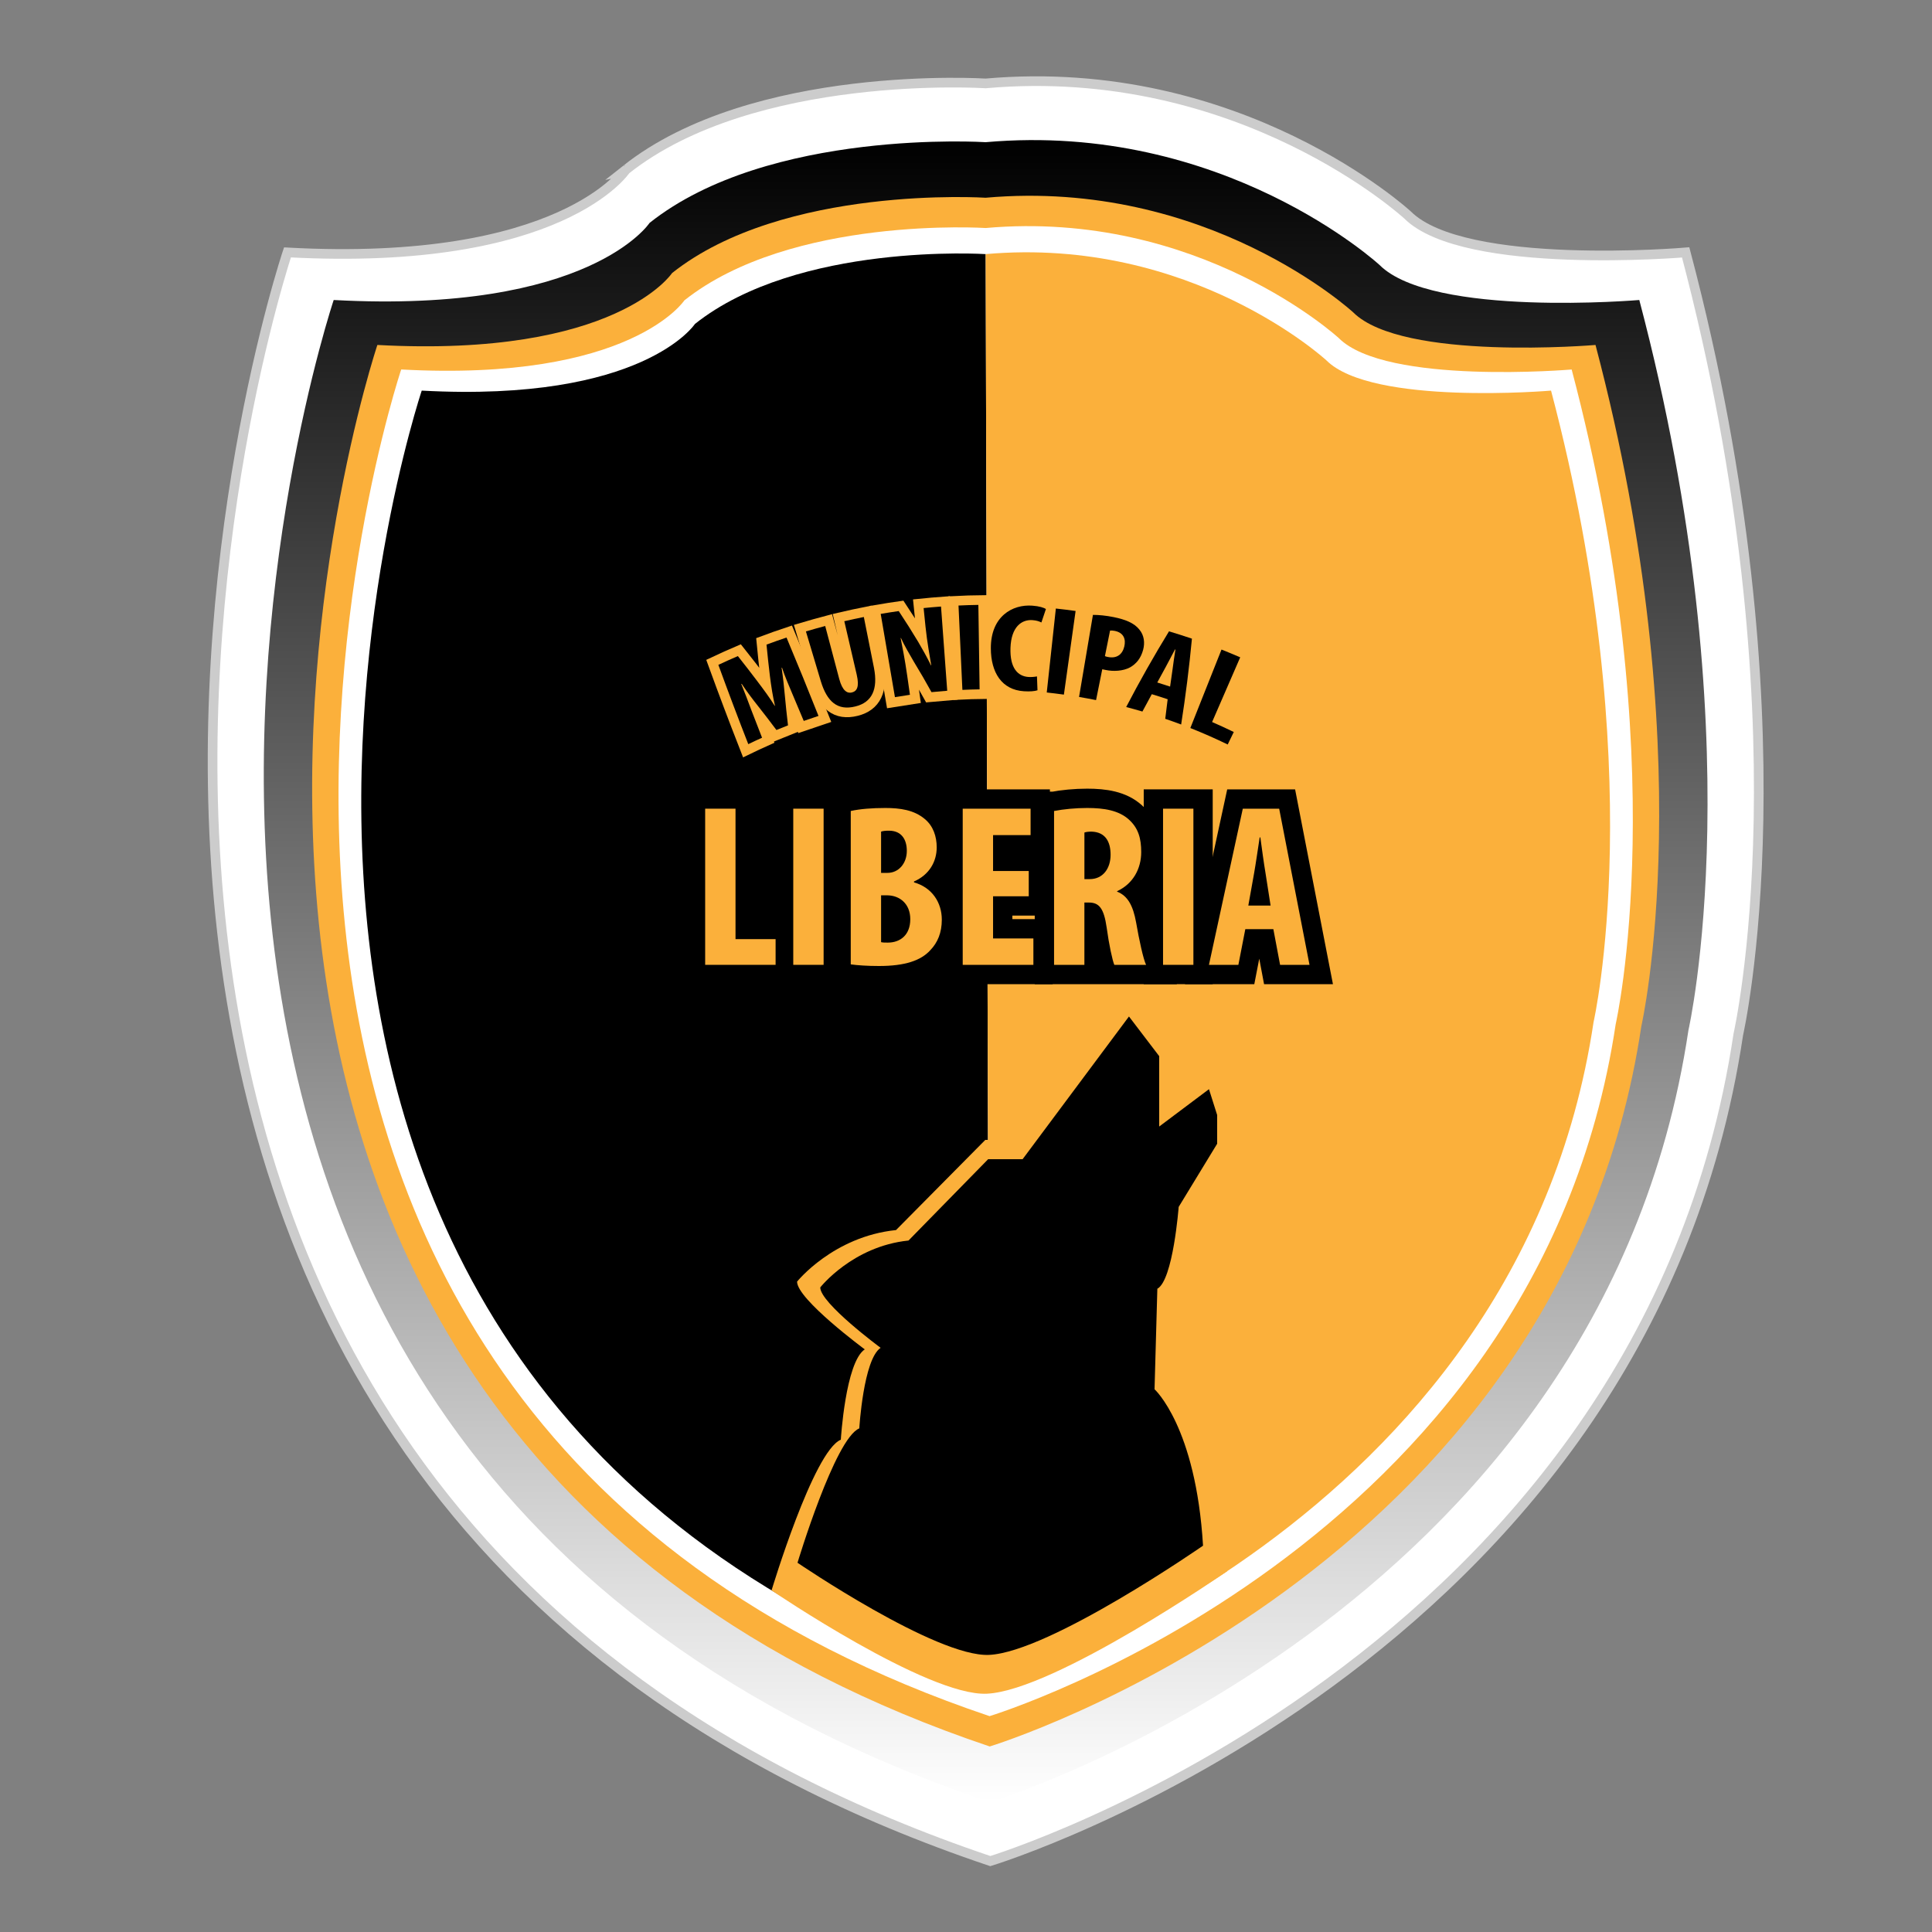 <?xml version="1.0" encoding="utf-8"?>
<!-- Generator: Adobe Illustrator 16.0.0, SVG Export Plug-In . SVG Version: 6.00 Build 0)  -->
<!DOCTYPE svg PUBLIC "-//W3C//DTD SVG 1.1//EN" "http://www.w3.org/Graphics/SVG/1.1/DTD/svg11.dtd">
<svg version="1.1" id="Capa_2" xmlns="http://www.w3.org/2000/svg" xmlns:xlink="http://www.w3.org/1999/xlink" x="0px" y="0px"
	 width="100px" height="100px" viewBox="0 0 100 100" enable-background="new 0 0 100 100" xml:space="preserve">
<rect x="0" y="0" width="100" height="100" fill="#808080" stroke="none"/>
<path fill="#FFFFFF" stroke="#CCCCCC" stroke-width="0.5" stroke-miterlimit="10" d="M14.879,13.064
	c0,0-21.402,63.813,36.379,83.266c0,0,33.853-10.305,38.717-42.793c0,0,3.696-16.162-2.725-40.473c0,0-11.477,0.98-14.396-1.938
	c0,0-8.652-7.976-21.836-6.809c0,0-12.017-0.779-18.631,4.474C32.388,8.791,29.081,13.835,14.879,13.064z"/>
<linearGradient id="SVGID_1_" gradientUnits="userSpaceOnUse" x1="51.018" y1="93.279" x2="51.018" y2="7.252">
	<stop  offset="0" style="stop-color:#FFFFFF"/>
	<stop  offset="1" style="stop-color:#000000"/>
</linearGradient>
<path fill="url(#SVGID_1_)" d="M17.272,15.528c0,0-19.984,59.586,33.97,77.751c0,0,31.61-9.622,36.152-39.959
	c0,0,3.451-15.092-2.544-37.792c0,0-10.717,0.915-13.442-1.81c0,0-8.079-7.448-20.39-6.358c0,0-11.221-0.728-17.397,4.178
	C33.622,11.538,30.534,16.248,17.272,15.528z"/>
<path fill="#FBB03B" d="M19.533,17.855c0,0-18.646,55.594,31.694,72.542c0,0,29.492-8.978,33.729-37.282
	c0,0,3.221-14.08-2.373-35.26c0,0-9.999,0.854-12.542-1.688c0,0-7.538-6.949-19.023-5.932c0,0-10.469-0.679-16.231,3.898
	C34.787,14.132,31.906,18.527,19.533,17.855z"/>
<path fill="#FFFFFF" d="M20.766,19.124c0,0-17.916,53.418,30.453,69.703c0,0,28.338-8.625,32.41-35.822c0,0,3.094-13.529-2.28-33.88
	c0,0-9.607,0.82-12.051-1.623c0,0-7.244-6.676-18.279-5.7c0,0-10.059-0.652-15.596,3.746C35.422,15.547,32.654,19.77,20.766,19.124z
	"/>
<g>
	<path d="M35.971,16.767c0,0-2.671,4.074-14.142,3.451c0,0-17.286,51.541,29.383,67.252l-0.193-74.317
		C51.019,13.153,41.313,12.524,35.971,16.767z"/>
	<path fill="#FBB03B" d="M80.282,20.218c0,0-9.27,0.792-11.627-1.565c0,0-6.989-6.442-17.637-5.5l0.193,74.317
		c0,0,27.342-8.322,31.271-34.563C82.482,52.907,85.468,39.854,80.282,20.218z"/>
</g>
<path fill="#FBB03B" d="M39.936,82.318c0,0,2.168-7.215,3.585-7.799c0,0,0.239-4.009,1.239-4.676c0,0-3.504-2.589-3.504-3.506
	c0,0,1.872-2.336,5.122-2.669L51,59h2l6.209-8.334L61,52.916V57l3.207-2.167l0.793,1.5V58l-2.587,3.666c0,0-0.5,4.25-1.417,4.75
	l-0.25,5.833c0,0,2.354,2.161,2.771,9.078c0,0-8.919,6.175-12.438,6.339C48.014,87.809,39.936,82.318,39.936,82.318z"/>
<path d="M41.279,80.888c0,0,1.934-6.434,3.198-6.955c0,0,0.212-3.575,1.104-4.17c0,0-3.125-2.309-3.125-3.126
	c0,0,1.669-2.13,4.568-2.427L51.146,60h1.784l5.505-7.387L60,54.666v3.643l2.576-1.933L63,57.714V59.2l-1.992,3.27
	c0,0-0.287,3.79-1.104,4.236l-0.145,5.202c0,0,2.138,1.927,2.51,8.096c0,0-7.934,5.507-11.072,5.653
	C48.463,85.784,41.279,80.888,41.279,80.888z"/>
<g>
	<g>
		<path fill="#FBB03B" stroke="#000000" stroke-width="2" stroke-miterlimit="10" d="M36.499,41.857h1.571v6.752h2.075v1.331h-3.646
			V41.857z"/>
		<path fill="#FBB03B" stroke="#000000" stroke-width="2" stroke-miterlimit="10" d="M42.63,41.857v8.083h-1.571v-8.083H42.63z"/>
		<path fill="#FBB03B" stroke="#000000" stroke-width="2" stroke-miterlimit="10" d="M44.035,41.977
			c0.479-0.107,1.103-0.156,1.787-0.156c0.756,0,1.487,0.097,2.051,0.576c0.432,0.359,0.611,0.899,0.611,1.463
			c0,0.721-0.372,1.416-1.175,1.764v0.048c0.936,0.264,1.439,1.044,1.439,1.931c0,0.672-0.216,1.188-0.6,1.584
			C47.668,49.713,46.853,50,45.498,50c-0.6,0-1.104-0.035-1.463-0.084V41.977z M45.605,45.18h0.336c0.564,0,0.996-0.48,0.996-1.141
			c0-0.587-0.276-1.043-0.924-1.043c-0.167,0-0.312,0.012-0.408,0.049V45.18z M45.605,48.766c0.096,0.023,0.204,0.023,0.348,0.023
			c0.635,0,1.163-0.384,1.163-1.211c0-0.805-0.552-1.224-1.175-1.236h-0.336V48.766z"/>
		<path fill="#FBB03B" stroke="#000000" stroke-width="2" stroke-miterlimit="10" d="M53.248,46.391h-1.847v2.183h2.087v1.367
			h-3.658v-8.083h3.513v1.367h-1.942v1.858h1.847V46.391z"/>
		<path fill="#FBB03B" stroke="#000000" stroke-width="2" stroke-miterlimit="10" d="M54.559,41.977
			c0.492-0.096,1.115-0.156,1.715-0.156c0.863,0,1.631,0.121,2.158,0.6c0.492,0.444,0.637,0.984,0.637,1.68
			c0,0.863-0.42,1.643-1.248,2.027v0.023c0.553,0.216,0.828,0.732,0.984,1.596c0.155,0.898,0.371,1.895,0.516,2.194h-1.644
			c-0.097-0.228-0.276-1.044-0.396-1.931c-0.145-1.008-0.396-1.295-0.924-1.295h-0.229v3.226h-1.57V41.977z M56.129,45.503h0.276
			c0.684,0,1.079-0.552,1.079-1.259c0-0.684-0.275-1.176-0.982-1.199c-0.133,0-0.289,0.012-0.373,0.047V45.503z"/>
		<path fill="#FBB03B" stroke="#000000" stroke-width="2" stroke-miterlimit="10" d="M61.77,41.857v8.083h-1.571v-8.083H61.77z"/>
		<path fill="#FBB03B" stroke="#000000" stroke-width="2" stroke-miterlimit="10" d="M64.457,48.094l-0.359,1.847h-1.523
			l1.752-8.083h1.883l1.57,8.083h-1.523l-0.348-1.847H64.457z M65.765,46.87l-0.264-1.69c-0.084-0.492-0.192-1.296-0.265-1.836
			h-0.035c-0.084,0.54-0.204,1.379-0.288,1.848l-0.3,1.679H65.765z"/>
	</g>
	<g>
		<path fill="#FBB03B" d="M36.499,41.857h1.571v6.752h2.075v1.331h-3.646V41.857z"/>
		<path fill="#FBB03B" d="M42.63,41.857v8.083h-1.571v-8.083H42.63z"/>
		<path fill="#FBB03B" d="M44.035,41.977c0.479-0.107,1.103-0.156,1.787-0.156c0.756,0,1.487,0.097,2.051,0.576
			c0.432,0.359,0.611,0.899,0.611,1.463c0,0.721-0.372,1.416-1.175,1.764v0.048c0.936,0.264,1.439,1.044,1.439,1.931
			c0,0.672-0.216,1.188-0.6,1.584C47.668,49.713,46.853,50,45.498,50c-0.6,0-1.104-0.035-1.463-0.084V41.977z M45.605,45.18h0.336
			c0.564,0,0.996-0.48,0.996-1.141c0-0.587-0.276-1.043-0.924-1.043c-0.167,0-0.312,0.012-0.408,0.049V45.18z M45.605,48.766
			c0.096,0.023,0.204,0.023,0.348,0.023c0.635,0,1.163-0.384,1.163-1.211c0-0.805-0.552-1.224-1.175-1.236h-0.336V48.766z"/>
		<path fill="#FBB03B" d="M53.248,46.391h-1.847v2.183h2.087v1.367h-3.658v-8.083h3.513v1.367h-1.942v1.858h1.847V46.391z"/>
		<path fill="#FBB03B" d="M54.559,41.977c0.492-0.096,1.115-0.156,1.715-0.156c0.863,0,1.631,0.121,2.158,0.6
			c0.492,0.444,0.637,0.984,0.637,1.68c0,0.863-0.42,1.643-1.248,2.027v0.023c0.553,0.216,0.828,0.732,0.984,1.596
			c0.155,0.898,0.371,1.895,0.516,2.194h-1.644c-0.097-0.228-0.276-1.044-0.396-1.931c-0.145-1.008-0.396-1.295-0.924-1.295h-0.229
			v3.226h-1.57V41.977z M56.129,45.503h0.276c0.684,0,1.079-0.552,1.079-1.259c0-0.684-0.275-1.176-0.982-1.199
			c-0.133,0-0.289,0.012-0.373,0.047V45.503z"/>
		<path fill="#FBB03B" d="M61.77,41.857v8.083h-1.571v-8.083H61.77z"/>
		<path fill="#FBB03B" d="M64.457,48.094l-0.359,1.847h-1.523l1.752-8.083h1.883l1.57,8.083h-1.523l-0.348-1.847H64.457z
			 M65.765,46.87l-0.264-1.69c-0.084-0.492-0.192-1.296-0.265-1.836h-0.035c-0.084,0.54-0.204,1.379-0.288,1.848l-0.3,1.679H65.765z
			"/>
	</g>
</g>
<g>
	<g>
		<g>
			<path fill="#FBB03B" stroke="#FBB03B" stroke-miterlimit="10" d="M41.008,35.904c-0.161-0.383-0.387-0.902-0.531-1.346
				c-0.007,0.002-0.014,0.005-0.021,0.007c0.071,0.471,0.131,1.022,0.161,1.371c0.05,0.538,0.106,1.074,0.17,1.608
				c-0.201,0.078-0.4,0.158-0.599,0.241c-0.316-0.423-0.639-0.843-0.968-1.26c-0.226-0.284-0.567-0.729-0.83-1.13
				c-0.007,0.003-0.014,0.006-0.021,0.009c0.178,0.438,0.375,0.955,0.525,1.363c0.182,0.473,0.365,0.945,0.55,1.417
				c-0.239,0.107-0.477,0.219-0.713,0.333c-0.532-1.361-1.048-2.729-1.549-4.104c0.335-0.157,0.671-0.309,1.01-0.454
				c0.34,0.428,0.674,0.859,1.002,1.294c0.344,0.455,0.643,0.858,0.906,1.283c0.004-0.002,0.009-0.003,0.013-0.005
				c-0.113-0.479-0.191-0.977-0.263-1.541c-0.065-0.54-0.124-1.082-0.176-1.625c0.344-0.128,0.689-0.25,1.036-0.366
				c0.565,1.347,1.117,2.7,1.655,4.057c-0.255,0.083-0.51,0.169-0.763,0.259C41.406,36.846,41.208,36.375,41.008,35.904z"/>
			<path fill="#FBB03B" stroke="#FBB03B" stroke-miterlimit="10" d="M42.712,32.401c0.243,0.916,0.485,1.831,0.728,2.746
				c0.166,0.62,0.418,0.753,0.65,0.696c0.258-0.064,0.402-0.277,0.254-0.921c-0.214-0.922-0.428-1.845-0.643-2.768
				c0.336-0.078,0.673-0.15,1.011-0.218c0.175,0.88,0.351,1.76,0.526,2.64c0.213,1.104-0.104,1.778-0.961,1.989
				c-0.929,0.234-1.469-0.247-1.79-1.299c-0.258-0.861-0.516-1.723-0.773-2.584C42.045,32.584,42.378,32.49,42.712,32.401z"/>
			<path fill="#FBB03B" stroke="#FBB03B" stroke-miterlimit="10" d="M46.322,36.084c-0.246-1.436-0.492-2.872-0.737-4.309
				c0.311-0.053,0.622-0.102,0.933-0.146c0.35,0.526,0.687,1.059,1.009,1.596c0.188,0.317,0.488,0.853,0.66,1.214
				c0.004,0,0.009-0.001,0.014-0.001c-0.073-0.455-0.215-1.204-0.297-2.004c-0.032-0.32-0.065-0.641-0.098-0.961
				c0.3-0.03,0.6-0.057,0.901-0.079c0.107,1.453,0.214,2.906,0.321,4.359c-0.271,0.02-0.543,0.044-0.814,0.072
				c-0.29-0.526-0.592-1.049-0.908-1.566c-0.203-0.347-0.505-0.862-0.674-1.237c-0.005,0.001-0.01,0.001-0.015,0.002
				c0.086,0.433,0.218,1.095,0.342,1.961c0.046,0.326,0.093,0.651,0.139,0.977C46.839,36,46.581,36.041,46.322,36.084z"/>
			<path fill="#FBB03B" stroke="#FBB03B" stroke-miterlimit="10" d="M50.64,31.31c0.021,1.457,0.042,2.914,0.064,4.371
				c-0.297,0.004-0.594,0.013-0.891,0.027c-0.067-1.456-0.134-2.911-0.201-4.366C49.954,31.325,50.297,31.314,50.64,31.31z"/>
			<path fill="#FBB03B" stroke="#FBB03B" stroke-miterlimit="10" d="M53.7,35.729c-0.135,0.047-0.389,0.071-0.701,0.05
				c-1.155-0.072-1.71-0.979-1.713-2.222c-0.007-1.648,1.111-2.286,2.148-2.208c0.36,0.025,0.607,0.107,0.702,0.175
				c-0.079,0.231-0.156,0.463-0.233,0.695c-0.111-0.055-0.237-0.104-0.46-0.121c-0.57-0.042-1.104,0.354-1.141,1.437
				c-0.035,1.043,0.374,1.465,0.927,1.505c0.153,0.011,0.33-0.007,0.444-0.029C53.684,35.25,53.692,35.489,53.7,35.729z"/>
			<path fill="#FBB03B" stroke="#FBB03B" stroke-miterlimit="10" d="M55.673,31.624c-0.202,1.443-0.404,2.886-0.606,4.329
				c-0.295-0.041-0.591-0.078-0.887-0.11c0.157-1.449,0.314-2.897,0.471-4.346C54.992,31.534,55.333,31.576,55.673,31.624z"/>
			<path fill="#FBB03B" stroke="#FBB03B" stroke-miterlimit="10" d="M56.57,31.827c0.296-0.003,0.689,0.036,1.076,0.115
				c0.604,0.123,1.059,0.304,1.328,0.645c0.25,0.297,0.29,0.685,0.196,1.042c-0.122,0.458-0.366,0.735-0.675,0.912
				c-0.369,0.201-0.876,0.217-1.257,0.138c-0.064-0.013-0.128-0.026-0.185-0.038c-0.107,0.532-0.215,1.064-0.321,1.596
				c-0.293-0.059-0.586-0.113-0.88-0.163C56.092,34.658,56.331,33.243,56.57,31.827z M57.191,33.96
				c0.041,0.022,0.093,0.033,0.149,0.044c0.477,0.099,0.761-0.145,0.854-0.544c0.087-0.372-0.027-0.707-0.488-0.804
				c-0.091-0.019-0.185-0.025-0.249-0.019C57.369,33.079,57.28,33.519,57.191,33.96z"/>
			<path fill="#FBB03B" stroke="#FBB03B" stroke-miterlimit="10" d="M59.617,35.931c-0.164,0.298-0.326,0.598-0.486,0.898
				c-0.279-0.082-0.56-0.16-0.84-0.233c0.69-1.326,1.43-2.633,2.216-3.918c0.397,0.119,0.793,0.245,1.187,0.379
				c-0.141,1.491-0.327,2.973-0.558,4.443c-0.273-0.103-0.548-0.201-0.823-0.295c0.044-0.337,0.086-0.674,0.125-1.012
				C60.165,36.101,59.892,36.014,59.617,35.931z M60.564,35.538c0.045-0.307,0.089-0.613,0.131-0.92
				c0.031-0.269,0.099-0.704,0.145-0.996c-0.008-0.002-0.016-0.005-0.022-0.007c-0.142,0.262-0.35,0.672-0.475,0.898
				c-0.149,0.271-0.298,0.542-0.443,0.813C60.122,35.394,60.344,35.464,60.564,35.538z"/>
			<path fill="#FBB03B" stroke="#FBB03B" stroke-miterlimit="10" d="M63.225,33.621c0.324,0.129,0.647,0.263,0.968,0.402
				c-0.485,1.117-0.97,2.233-1.455,3.349c0.377,0.164,0.751,0.335,1.122,0.516c-0.105,0.216-0.21,0.432-0.314,0.647
				c-0.637-0.309-1.281-0.593-1.934-0.852C62.149,36.33,62.688,34.976,63.225,33.621z"/>
		</g>
		<g>
			<path d="M41.008,35.904c-0.161-0.383-0.387-0.902-0.531-1.346c-0.007,0.002-0.014,0.005-0.021,0.007
				c0.071,0.471,0.131,1.022,0.161,1.371c0.05,0.538,0.106,1.074,0.17,1.608c-0.201,0.078-0.4,0.158-0.599,0.241
				c-0.316-0.423-0.639-0.843-0.968-1.26c-0.226-0.284-0.567-0.729-0.83-1.13c-0.007,0.003-0.014,0.006-0.021,0.009
				c0.178,0.438,0.375,0.955,0.525,1.363c0.182,0.473,0.365,0.945,0.55,1.417c-0.239,0.107-0.477,0.219-0.713,0.333
				c-0.532-1.361-1.048-2.729-1.549-4.104c0.335-0.157,0.671-0.309,1.01-0.454c0.34,0.428,0.674,0.859,1.002,1.294
				c0.344,0.455,0.643,0.858,0.906,1.283c0.004-0.002,0.009-0.003,0.013-0.005c-0.113-0.479-0.191-0.977-0.263-1.541
				c-0.065-0.54-0.124-1.082-0.176-1.625c0.344-0.128,0.689-0.25,1.036-0.366c0.565,1.347,1.117,2.7,1.655,4.057
				c-0.255,0.083-0.51,0.169-0.763,0.259C41.406,36.846,41.208,36.375,41.008,35.904z"/>
			<path d="M42.712,32.401c0.243,0.916,0.485,1.831,0.728,2.746c0.166,0.62,0.418,0.753,0.65,0.696
				c0.258-0.064,0.402-0.277,0.254-0.921c-0.214-0.922-0.428-1.845-0.643-2.768c0.336-0.078,0.673-0.15,1.011-0.218
				c0.175,0.88,0.351,1.76,0.526,2.64c0.213,1.104-0.104,1.778-0.961,1.989c-0.929,0.234-1.469-0.247-1.79-1.299
				c-0.258-0.861-0.516-1.723-0.773-2.584C42.045,32.584,42.378,32.49,42.712,32.401z"/>
			<path d="M46.322,36.084c-0.246-1.436-0.492-2.872-0.737-4.309c0.311-0.053,0.622-0.102,0.933-0.146
				c0.35,0.526,0.687,1.059,1.009,1.596c0.188,0.317,0.488,0.853,0.66,1.214c0.004,0,0.009-0.001,0.014-0.001
				c-0.073-0.455-0.215-1.204-0.297-2.004c-0.032-0.32-0.065-0.641-0.098-0.961c0.3-0.03,0.6-0.057,0.901-0.079
				c0.107,1.453,0.214,2.906,0.321,4.359c-0.271,0.02-0.543,0.044-0.814,0.072c-0.29-0.526-0.592-1.049-0.908-1.566
				c-0.203-0.347-0.505-0.862-0.674-1.237c-0.005,0.001-0.01,0.001-0.015,0.002c0.086,0.433,0.218,1.095,0.342,1.961
				c0.046,0.326,0.093,0.651,0.139,0.977C46.839,36,46.581,36.041,46.322,36.084z"/>
			<path d="M50.64,31.31c0.021,1.457,0.042,2.914,0.064,4.371c-0.297,0.004-0.594,0.013-0.891,0.027
				c-0.067-1.456-0.134-2.911-0.201-4.366C49.954,31.325,50.297,31.314,50.64,31.31z"/>
			<path d="M53.7,35.729c-0.135,0.047-0.389,0.071-0.701,0.05c-1.155-0.072-1.71-0.979-1.713-2.222
				c-0.007-1.648,1.111-2.286,2.148-2.208c0.36,0.025,0.607,0.107,0.702,0.175c-0.079,0.231-0.156,0.463-0.233,0.695
				c-0.111-0.055-0.237-0.104-0.46-0.121c-0.57-0.042-1.104,0.354-1.141,1.437c-0.035,1.043,0.374,1.465,0.927,1.505
				c0.153,0.011,0.33-0.007,0.444-0.029C53.684,35.25,53.692,35.489,53.7,35.729z"/>
			<path d="M55.673,31.624c-0.202,1.443-0.404,2.886-0.606,4.329c-0.295-0.041-0.591-0.078-0.887-0.11
				c0.157-1.449,0.314-2.897,0.471-4.346C54.992,31.534,55.333,31.576,55.673,31.624z"/>
			<path d="M56.57,31.827c0.296-0.003,0.689,0.036,1.076,0.115c0.604,0.123,1.059,0.304,1.328,0.645
				c0.25,0.297,0.29,0.685,0.196,1.042c-0.122,0.458-0.366,0.735-0.675,0.912c-0.369,0.201-0.876,0.217-1.257,0.138
				c-0.064-0.013-0.128-0.026-0.185-0.038c-0.107,0.532-0.215,1.064-0.321,1.596c-0.293-0.059-0.586-0.113-0.88-0.163
				C56.092,34.658,56.331,33.243,56.57,31.827z M57.191,33.96c0.041,0.022,0.093,0.033,0.149,0.044
				c0.477,0.099,0.761-0.145,0.854-0.544c0.087-0.372-0.027-0.707-0.488-0.804c-0.091-0.019-0.185-0.025-0.249-0.019
				C57.369,33.079,57.28,33.519,57.191,33.96z"/>
			<path d="M59.617,35.931c-0.164,0.298-0.326,0.598-0.486,0.898c-0.279-0.082-0.56-0.16-0.84-0.233
				c0.69-1.326,1.43-2.633,2.216-3.918c0.397,0.119,0.793,0.245,1.187,0.379c-0.141,1.491-0.327,2.973-0.558,4.443
				c-0.273-0.103-0.548-0.201-0.823-0.295c0.044-0.337,0.086-0.674,0.125-1.012C60.165,36.101,59.892,36.014,59.617,35.931z
				 M60.564,35.538c0.045-0.307,0.089-0.613,0.131-0.92c0.031-0.269,0.099-0.704,0.145-0.996c-0.008-0.002-0.016-0.005-0.022-0.007
				c-0.142,0.262-0.35,0.672-0.475,0.898c-0.149,0.271-0.298,0.542-0.443,0.813C60.122,35.394,60.344,35.464,60.564,35.538z"/>
			<path d="M63.225,33.621c0.324,0.129,0.647,0.263,0.968,0.402c-0.485,1.117-0.97,2.233-1.455,3.349
				c0.377,0.164,0.751,0.335,1.122,0.516c-0.105,0.216-0.21,0.432-0.314,0.647c-0.637-0.309-1.281-0.593-1.934-0.852
				C62.149,36.33,62.688,34.976,63.225,33.621z"/>
		</g>
	</g>
</g>
</svg>
